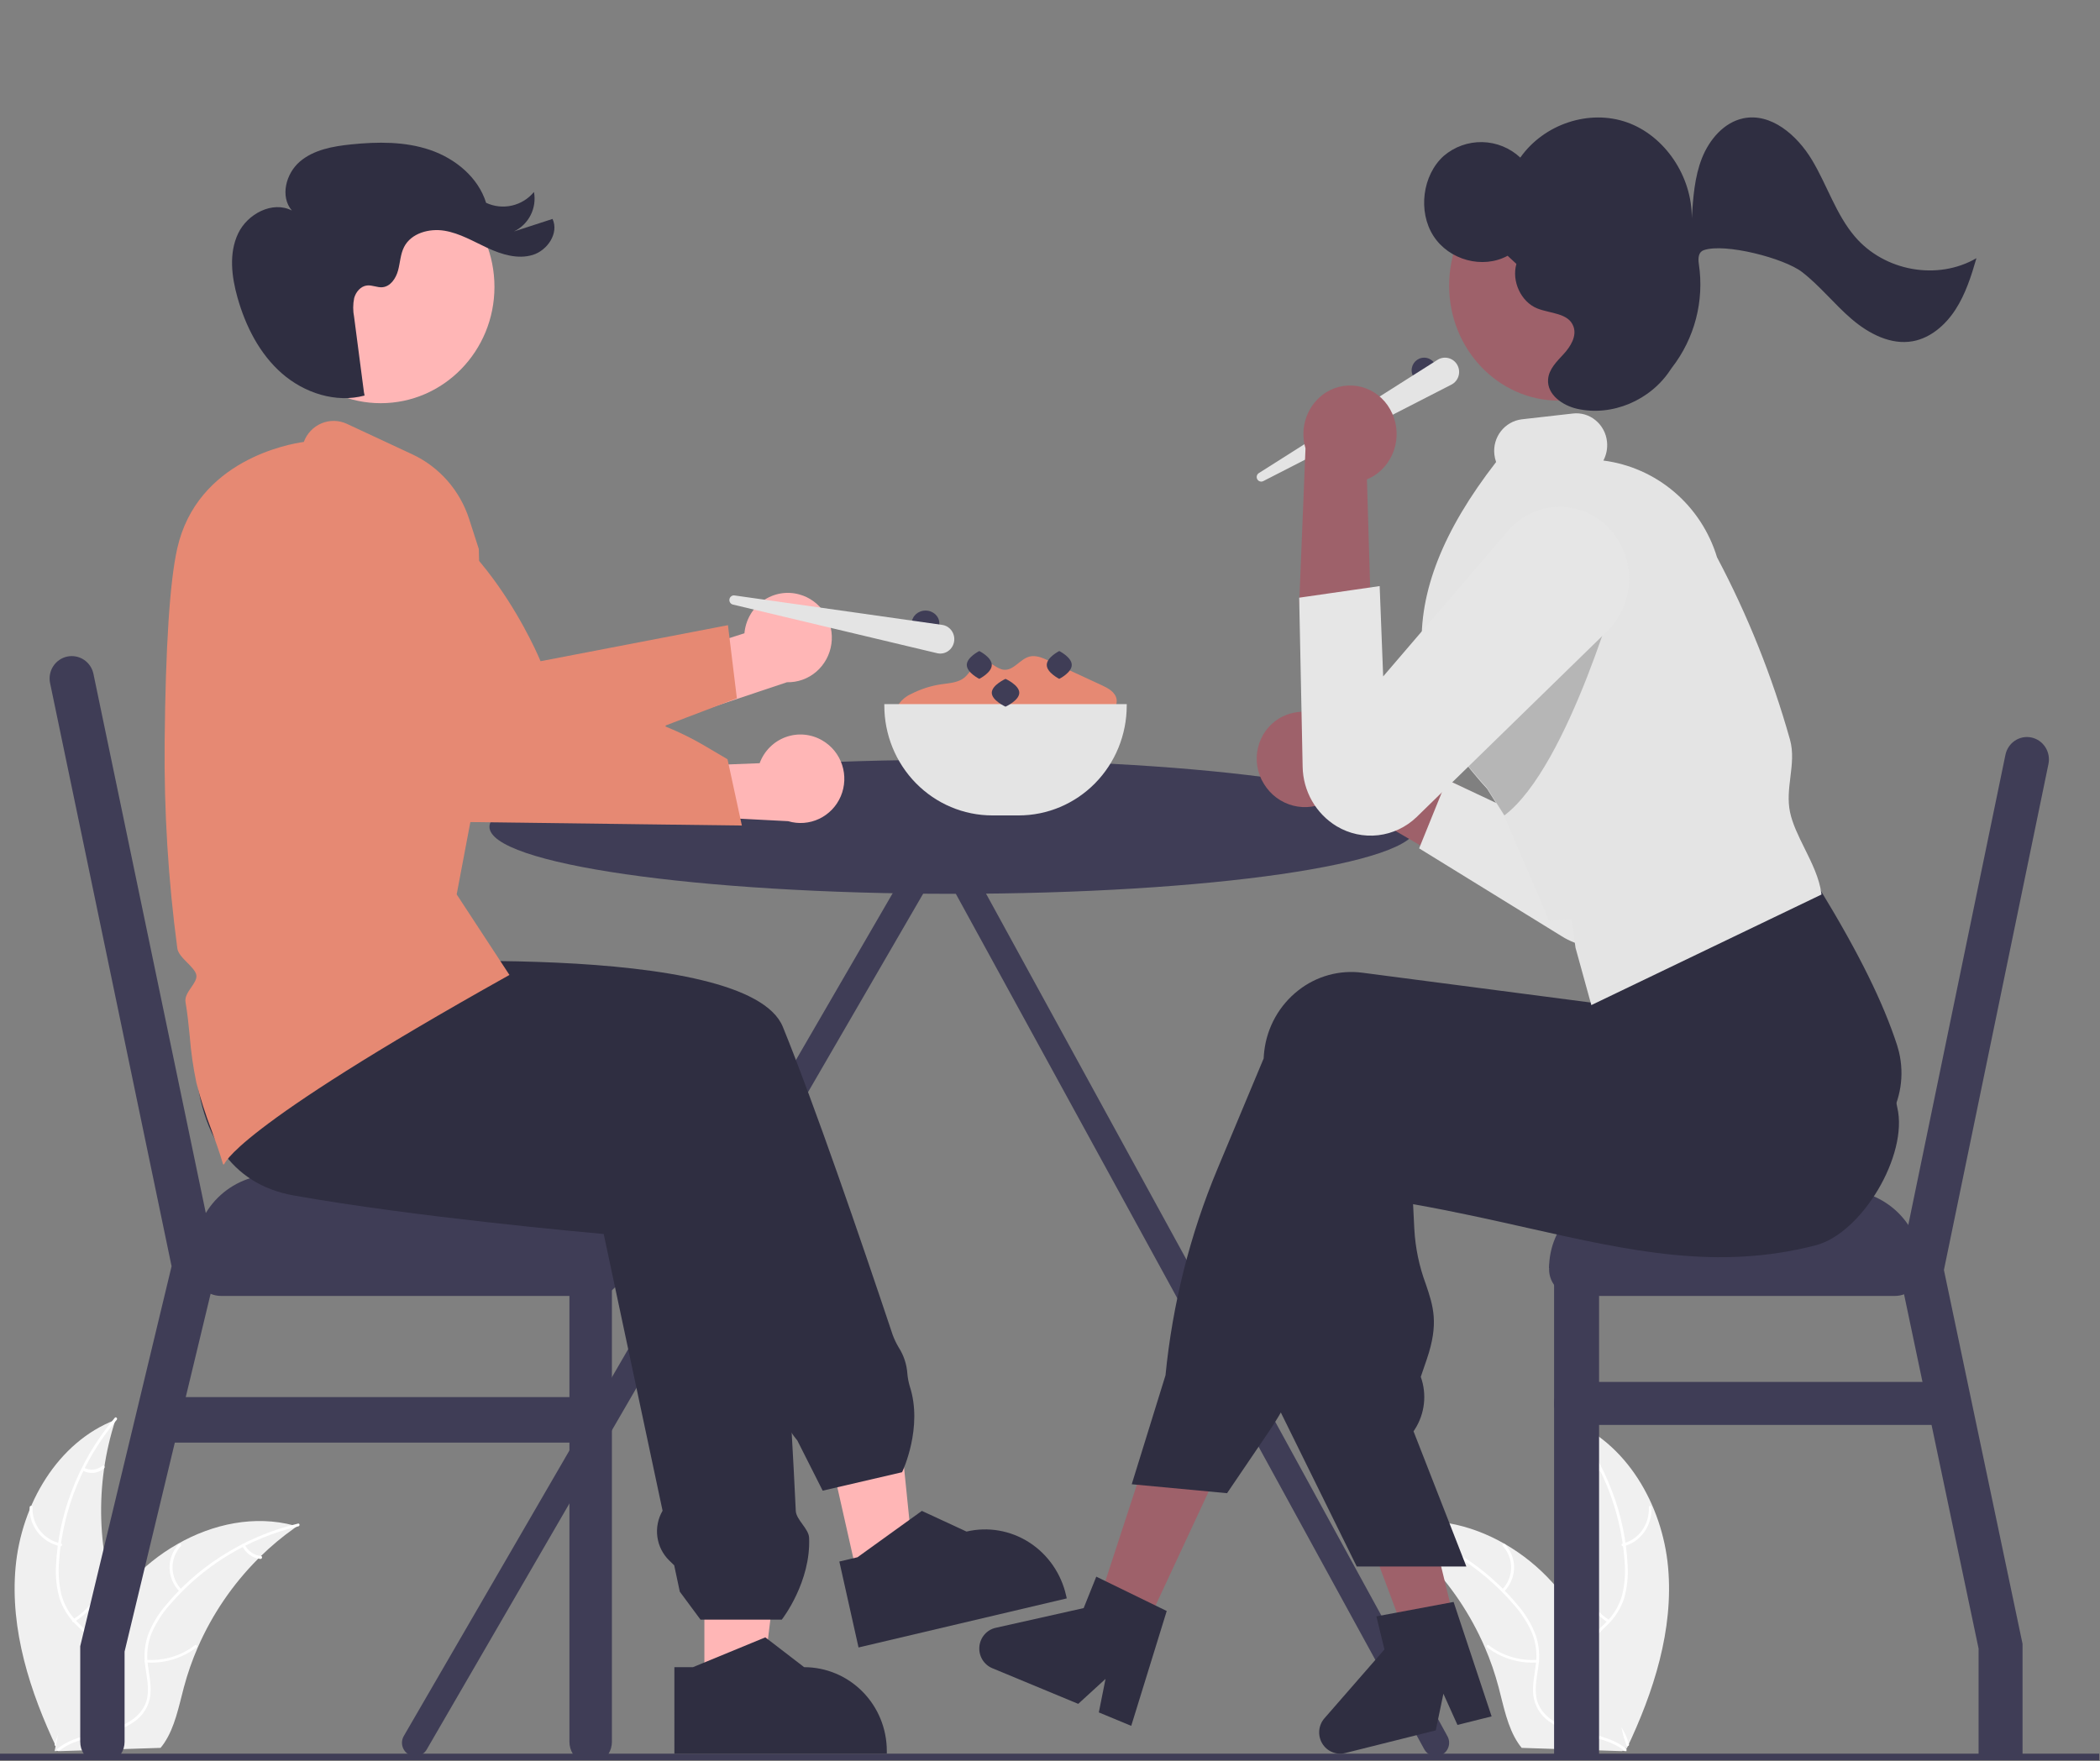 <svg width="894" height="750" viewBox="0 0 894 750" fill="none" xmlns="http://www.w3.org/2000/svg">
<rect x="0" y="0" width="894" height="750" fill="#808080" stroke="none"/>
<g clip-path="url(#clip0_322_2)">
<path d="M616.156 739.268L406.228 355.794C406.169 354.855 405.882 353.946 405.394 353.147C404.905 352.347 404.229 351.682 403.427 351.21C402.506 350.676 401.454 350.418 400.394 350.468C400.36 350.465 400.326 350.468 400.292 350.466C400.257 350.468 400.223 350.465 400.189 350.468C398.753 350.4 397.347 350.897 396.264 351.855C395.181 352.814 394.506 354.159 394.38 355.61L171.888 739.268C171.517 739.919 171.276 740.636 171.179 741.381C171.082 742.126 171.131 742.882 171.322 743.608C171.514 744.333 171.845 745.013 172.296 745.609C172.747 746.205 173.31 746.705 173.952 747.081C174.594 747.456 175.302 747.7 176.037 747.798C176.772 747.896 177.519 747.846 178.235 747.651C178.951 747.457 179.622 747.121 180.21 746.664C180.798 746.206 181.291 745.636 181.661 744.985L400.142 368.246L606.383 744.985C606.753 745.636 607.246 746.206 607.834 746.664C608.422 747.121 609.093 747.457 609.809 747.651C610.525 747.846 611.272 747.896 612.007 747.798C612.741 747.7 613.45 747.456 614.092 747.081C614.734 746.705 615.297 746.205 615.748 745.609C616.199 745.013 616.53 744.333 616.721 743.608C616.913 742.882 616.962 742.126 616.865 741.381C616.768 740.636 616.527 739.919 616.156 739.268Z" fill="#3F3D56"/>
<path d="M365.529 673.538L389.234 668.002L379.537 572.308L344.55 580.477L365.529 673.538Z" fill="#FFB6B6"/>
<path d="M384.025 626.916L350.226 634.769L339.419 613.377L338.807 612.619C334.013 606.659 331.353 599.23 331.258 591.543L303.166 516.274L300.869 515.168C299.092 514.312 297.516 513.082 296.246 511.559C294.975 510.037 294.04 508.258 293.503 506.341C292.966 504.423 292.838 502.412 293.13 500.44C293.421 498.469 294.124 496.584 295.192 494.91L292.218 486.942L208.301 487.098L208.217 487.074L105.167 457.794L115.988 392.461L144.975 410.931C154.527 410.303 318.152 400.127 333.268 437.27C346.729 470.346 366.126 526.853 380.028 568.433C380.721 570.3 381.583 572.098 382.602 573.804C384.765 577.178 386.034 581.059 386.288 585.074C386.452 586.82 386.781 588.547 387.27 590.23C393.048 607.726 384.246 626.454 384.156 626.642L384.025 626.916Z" fill="#2F2E41"/>
<path d="M357.317 664.946L365.055 663.123L392.447 643.384L411.457 652.187L411.459 652.186C420.61 650.031 430.219 651.697 438.174 656.818C446.128 661.94 451.777 670.097 453.877 679.496L454.134 680.648L365.491 701.538L357.317 664.946Z" fill="#2F2E41"/>
<path d="M6.633 667.38C9.049 640.738 24.451 614.064 49.154 604.615C40.17 632.249 41.122 662.212 51.842 689.202C56.014 699.597 61.721 710.717 58.447 721.436C56.41 728.106 51.075 733.332 45.033 736.687C38.99 740.043 32.221 741.769 25.536 743.462L24.246 744.615C12.784 720.513 4.217 694.022 6.633 667.38Z" fill="#F0F0F0"/>
<path d="M49.694 604.591C35.325 621.6 26.735 642.659 25.143 664.777C24.715 669.532 25.047 674.325 26.126 678.978C27.326 683.477 29.72 687.576 33.06 690.849C36.113 693.963 39.6 696.798 41.835 700.593C42.95 702.552 43.634 704.722 43.843 706.961C44.051 709.2 43.779 711.458 43.044 713.586C41.353 718.934 37.822 723.363 34.216 727.575C30.213 732.251 25.98 737.045 24.411 743.126C24.221 743.863 23.078 743.528 23.267 742.792C25.997 732.213 36.081 725.932 40.675 716.335C42.819 711.857 43.613 706.713 41.318 702.131C39.312 698.124 35.719 695.197 32.6 692.071C29.294 688.925 26.816 685.026 25.383 680.714C24.068 676.13 23.55 671.358 23.852 666.602C24.36 655.885 26.566 645.313 30.39 635.275C34.69 623.793 40.943 613.125 48.876 603.731C49.368 603.15 50.182 604.014 49.694 604.591Z" fill="white"/>
<path d="M25.659 658.447C21.849 657.657 18.446 655.55 16.058 652.502C13.67 649.453 12.452 645.662 12.622 641.806C12.63 641.649 12.7 641.501 12.816 641.393C12.932 641.286 13.086 641.228 13.245 641.231C13.403 641.233 13.555 641.297 13.667 641.408C13.779 641.52 13.844 641.67 13.846 641.827C13.681 645.418 14.816 648.949 17.045 651.784C19.275 654.618 22.453 656.568 26.005 657.283C26.776 657.439 26.426 658.602 25.659 658.447Z" fill="white"/>
<path d="M30.983 689.648C37.624 685.537 42.416 679.162 44.402 671.794C44.598 671.064 45.762 671.396 45.566 672.125C43.484 679.789 38.484 686.413 31.563 690.676C30.903 691.082 30.326 690.051 30.983 689.648Z" fill="white"/>
<path d="M35.665 624.945C36.958 625.647 38.372 625.938 39.778 625.793C41.185 625.648 42.54 625.071 43.723 624.114C44.328 623.622 44.861 624.85 44.26 625.34C42.95 626.389 41.452 627.023 39.898 627.188C38.344 627.352 36.782 627.042 35.347 626.283C35.207 626.226 35.09 626.104 35.019 625.944C34.949 625.783 34.93 625.594 34.968 625.417C35.01 625.24 35.108 625.091 35.238 625.003C35.369 624.915 35.522 624.894 35.665 624.945Z" fill="white"/>
<path d="M126.446 649.947C126.062 650.216 125.677 650.485 125.292 650.764C120.136 654.408 115.284 658.466 110.784 662.897C110.43 663.235 110.077 663.582 109.734 663.928C99.005 674.722 90.367 687.419 84.259 701.376C81.833 706.931 79.833 712.664 78.274 718.525C76.123 726.618 74.431 735.565 69.874 742.275C69.406 742.981 68.896 743.656 68.345 744.299L25.263 745.687C25.163 745.64 25.064 745.604 24.964 745.558L23.246 745.692C23.305 745.385 23.373 745.066 23.433 744.759C23.466 744.58 23.51 744.401 23.544 744.222C23.569 744.103 23.595 743.983 23.611 743.874C23.619 743.835 23.628 743.795 23.637 743.765C23.653 743.656 23.68 743.556 23.696 743.457C24.072 741.678 24.461 739.899 24.863 738.12C24.863 738.11 24.863 738.11 24.872 738.099C27.807 724.509 32.339 711.317 38.373 698.797C38.558 698.426 38.742 698.045 38.947 697.674C41.749 692.128 44.998 686.821 48.662 681.806C50.678 679.066 52.83 676.431 55.11 673.91C61.016 667.406 67.904 661.875 75.524 657.52C90.713 648.838 108.502 645.127 125.176 649.593C125.602 649.708 126.02 649.823 126.446 649.947Z" fill="#F0F0F0"/>
<path d="M127.026 649.961C105.759 654.98 86.589 666.681 72.239 683.402C69.086 686.946 66.504 690.973 64.585 695.335C62.852 699.645 62.285 704.348 62.945 708.955C63.475 713.264 64.509 717.609 63.999 721.974C63.706 724.204 62.952 726.346 61.786 728.259C60.621 730.172 59.071 731.814 57.238 733.076C52.751 736.34 47.377 737.772 42.074 738.986C36.186 740.335 30.049 741.64 25.223 745.563C24.638 746.038 23.947 745.088 24.531 744.613C32.927 737.789 44.499 738.786 53.764 733.859C58.087 731.561 61.755 727.924 62.685 722.894C63.498 718.496 62.437 714.015 61.862 709.657C61.154 705.172 61.537 700.578 62.978 696.278C64.672 691.831 67.097 687.71 70.152 684.091C76.9 675.831 84.884 668.7 93.811 662.961C103.965 656.353 115.155 651.559 126.899 648.786C127.626 648.615 127.748 649.791 127.026 649.961Z" fill="white"/>
<path d="M76.346 677.641C73.719 674.877 72.245 671.344 72.188 667.671C72.13 663.999 73.493 660.428 76.032 657.595C76.548 657.024 77.537 657.735 77.021 658.307C74.651 660.941 73.382 664.268 73.443 667.687C73.504 671.106 74.891 674.393 77.354 676.954C77.889 677.511 76.878 678.195 76.346 677.641Z" fill="white"/>
<path d="M62.194 706.795C69.677 707.348 77.1 705.131 82.981 700.584C83.563 700.134 84.25 701.039 83.668 701.489C77.539 706.209 69.81 708.501 62.025 707.909C61.282 707.852 61.456 706.738 62.194 706.795Z" fill="white"/>
<path d="M104.07 657.643C104.78 659.048 105.792 660.234 107.014 661.095C108.237 661.956 109.632 662.464 111.075 662.576C111.815 662.63 111.641 663.899 110.906 663.845C109.312 663.714 107.772 663.15 106.419 662.202C105.066 661.254 103.942 659.951 103.145 658.407C103.059 658.268 103.024 658.099 103.046 657.932C103.068 657.765 103.147 657.614 103.265 657.51C103.388 657.409 103.541 657.367 103.692 657.392C103.843 657.417 103.978 657.507 104.07 657.643Z" fill="white"/>
<path d="M710.129 667.38C707.713 640.738 692.311 614.064 667.607 604.615C676.592 632.249 675.64 662.212 664.92 689.202C660.748 699.597 655.04 710.717 658.314 721.436C660.352 728.106 665.687 733.332 671.729 736.687C677.772 740.043 684.541 741.769 691.226 743.462L692.516 744.615C703.978 720.513 712.544 694.022 710.129 667.38Z" fill="#F0F0F0"/>
<path d="M667.068 604.591C681.436 621.6 690.027 642.659 691.618 664.777C692.046 669.532 691.715 674.325 690.636 678.978C689.436 683.477 687.042 687.576 683.701 690.849C680.649 693.963 677.162 696.798 674.927 700.593C673.812 702.552 673.128 704.722 672.919 706.961C672.711 709.2 672.983 711.458 673.718 713.586C675.409 718.934 678.94 723.363 682.546 727.575C686.549 732.251 690.782 737.045 692.351 743.126C692.541 743.863 693.684 743.528 693.495 742.792C690.765 732.213 680.681 725.932 676.087 716.335C673.943 711.857 673.149 706.713 675.443 702.131C677.45 698.124 681.043 695.197 684.162 692.071C687.468 688.925 689.946 685.026 691.379 680.714C692.694 676.13 693.211 671.358 692.909 666.602C692.402 655.885 690.196 645.313 686.372 635.275C682.072 623.793 675.819 613.125 667.885 603.731C667.394 603.15 666.58 604.014 667.068 604.591Z" fill="white"/>
<path d="M691.043 658.447C694.56 657.657 697.701 655.55 699.905 652.502C702.11 649.453 703.234 645.662 703.077 641.806C703.069 641.649 703.005 641.501 702.897 641.394C702.79 641.286 702.648 641.228 702.502 641.231C702.355 641.233 702.215 641.297 702.112 641.409C702.008 641.52 701.949 641.67 701.946 641.828C702.099 645.419 701.052 648.95 698.994 651.784C696.935 654.618 694.002 656.568 690.723 657.283C690.011 657.439 690.335 658.602 691.043 658.447Z" fill="white"/>
<path d="M684.736 689.648C678.569 685.537 674.119 679.162 672.275 671.794C672.093 671.064 671.012 671.396 671.194 672.125C673.127 679.789 677.77 686.413 684.197 690.676C684.81 691.082 685.345 690.051 684.736 689.648Z" fill="white"/>
<path d="M681.017 624.945C679.58 625.647 678.009 625.938 676.446 625.793C674.883 625.648 673.377 625.071 672.063 624.114C671.391 623.622 670.798 624.85 671.466 625.34C672.923 626.389 674.587 627.023 676.313 627.188C678.039 627.352 679.776 627.042 681.37 626.283C681.525 626.226 681.656 626.104 681.734 625.944C681.812 625.783 681.833 625.594 681.792 625.417C681.744 625.24 681.636 625.091 681.491 625.003C681.346 624.915 681.176 624.894 681.017 624.945Z" fill="white"/>
<path d="M590.315 649.947C590.696 650.216 591.077 650.485 591.458 650.764C596.561 654.408 601.363 658.466 605.817 662.897C606.167 663.235 606.516 663.582 606.855 663.928C617.474 674.722 626.023 687.419 632.068 701.376C634.469 706.931 636.449 712.664 637.991 718.525C640.12 726.618 641.794 735.565 646.304 742.275C646.767 742.981 647.273 743.656 647.818 744.299L690.456 745.687C690.554 745.64 690.653 745.604 690.752 745.558L692.452 745.692C692.393 745.385 692.326 745.067 692.267 744.759C692.234 744.58 692.191 744.401 692.157 744.222C692.132 744.103 692.107 743.984 692.091 743.874C692.082 743.835 692.074 743.795 692.065 743.765C692.049 743.656 692.023 743.556 692.006 743.457C691.634 741.678 691.249 739.899 690.851 738.12C690.852 738.11 690.852 738.11 690.842 738.099C687.938 724.509 683.452 711.317 677.481 698.798C677.298 698.426 677.115 698.045 676.913 697.674C674.139 692.128 670.924 686.821 667.298 681.806C665.303 679.066 663.173 676.431 660.916 673.91C655.071 667.406 648.254 661.875 640.713 657.52C625.68 648.838 608.075 645.127 591.573 649.593C591.151 649.708 590.738 649.823 590.315 649.947Z" fill="#F0F0F0"/>
<path d="M589.736 649.961C611.002 654.98 630.172 666.681 644.523 683.402C647.675 686.946 650.258 690.973 652.176 695.335C653.91 699.645 654.476 704.348 653.816 708.955C653.286 713.264 652.253 717.609 652.762 721.974C653.056 724.204 653.81 726.346 654.975 728.259C656.14 730.172 657.69 731.814 659.523 733.076C664.011 736.34 669.384 737.772 674.687 738.986C680.576 740.335 686.712 741.64 691.538 745.563C692.123 746.038 692.814 745.088 692.231 744.613C683.835 737.789 672.263 738.786 662.997 733.859C658.674 731.561 655.006 727.924 654.076 722.894C653.263 718.496 654.325 714.015 654.899 709.657C655.607 705.172 655.224 700.578 653.783 696.278C652.09 691.831 649.664 687.71 646.61 684.091C639.862 675.831 631.878 668.7 622.95 662.961C612.797 656.353 601.606 651.559 589.862 648.786C589.135 648.615 589.013 649.791 589.736 649.961Z" fill="white"/>
<path d="M640.415 677.641C643.042 674.877 644.516 671.344 644.574 667.671C644.631 663.999 643.269 660.428 640.729 657.595C640.213 657.024 639.224 657.735 639.741 658.307C642.111 660.941 643.38 664.268 643.318 667.687C643.257 671.106 641.87 674.393 639.407 676.954C638.873 677.511 639.884 678.195 640.415 677.641Z" fill="white"/>
<path d="M654.567 706.795C647.084 707.348 639.662 705.131 633.781 700.584C633.198 700.134 632.511 701.039 633.093 701.489C639.222 706.209 646.951 708.501 654.737 707.909C655.479 707.852 655.305 706.738 654.567 706.795Z" fill="white"/>
<path d="M612.691 657.643C611.981 659.048 610.97 660.234 609.747 661.095C608.524 661.956 607.129 662.464 605.686 662.576C604.946 662.63 605.12 663.899 605.855 663.845C607.449 663.714 608.989 663.15 610.342 662.202C611.695 661.254 612.819 659.951 613.616 658.407C613.702 658.268 613.737 658.099 613.715 657.932C613.693 657.765 613.615 657.614 613.496 657.51C613.373 657.409 613.22 657.367 613.069 657.392C612.919 657.417 612.783 657.507 612.691 657.643Z" fill="white"/>
<path d="M1007.37 748.384C1007.37 748.813 1007.21 749.223 1006.93 749.525C1006.65 749.828 1006.27 749.999 1005.88 750H-112.507C-112.903 750 -113.283 749.83 -113.563 749.527C-113.843 749.224 -114 748.813 -114 748.384C-114 747.956 -113.843 747.545 -113.563 747.242C-113.283 746.939 -112.903 746.769 -112.507 746.769H1005.88C1006.27 746.77 1006.65 746.941 1006.93 747.243C1007.21 747.546 1007.37 747.956 1007.37 748.384Z" fill="#3F3D56"/>
<path d="M606.274 163.077C609.212 163.077 611.594 160.666 611.594 157.692C611.594 154.718 609.212 152.308 606.274 152.308C603.336 152.308 600.955 154.718 600.955 157.692C600.955 160.666 603.336 163.077 606.274 163.077Z" fill="#3F3D56"/>
<path d="M535.898 201.465L611.957 153.238C612.645 152.802 613.414 152.51 614.216 152.382C615.019 152.254 615.839 152.291 616.627 152.492C617.415 152.692 618.154 153.052 618.801 153.549C619.447 154.046 619.987 154.67 620.388 155.384C620.788 156.097 621.041 156.885 621.132 157.7C621.222 158.515 621.148 159.341 620.914 160.126C620.68 160.911 620.29 161.64 619.769 162.269C619.247 162.898 618.605 163.414 617.881 163.786L537.808 204.865C537.363 205.093 536.848 205.139 536.371 204.994C535.893 204.849 535.49 204.523 535.244 204.085C534.998 203.647 534.929 203.131 535.051 202.643C535.172 202.154 535.476 201.733 535.898 201.465Z" fill="#E4E4E4"/>
<path d="M382.688 305.751C382.086 304.839 381.772 303.762 381.788 302.664C381.803 301.566 382.148 300.499 382.775 299.605C384.067 297.842 385.788 296.452 387.767 295.571C391.853 293.452 396.254 292.034 400.793 291.376C404.242 290.877 408.007 290.717 410.683 288.443C413.341 286.184 414.823 281.96 418.266 281.608C421.596 281.267 424.156 284.981 427.494 285.211C431.609 285.496 434.304 280.587 438.308 279.58C440.989 278.906 443.745 280.095 446.259 281.258L461.347 288.234L469.081 291.81C471.782 293.059 474.829 294.741 475.339 297.72C476.04 301.812 471.575 304.699 467.756 306.152C440.492 316.407 410.532 316.411 383.265 306.163" fill="#E68973"/>
<path d="M405.725 380.615C514.723 380.615 603.082 367.838 603.082 352.077C603.082 336.316 514.723 323.539 405.725 323.539C296.728 323.539 208.368 336.316 208.368 352.077C208.368 367.838 296.728 380.615 405.725 380.615Z" fill="#3F3D56"/>
<path d="M806.671 529.231H670.793C664.54 529.231 659.47 534.294 659.47 540.539C659.47 546.784 664.54 551.846 670.793 551.846H806.671C812.925 551.846 817.994 546.784 817.994 540.539C817.994 534.294 812.925 529.231 806.671 529.231Z" fill="#3F3D56"/>
<path d="M872.053 325.349L827.556 540.796L839.145 595.938L861.026 700.007V746.783C861.028 746.847 861.023 746.911 861.013 746.974C861.006 748.008 860.82 749.032 860.464 750H842.875C842.519 749.032 842.333 748.008 842.326 746.974C842.315 746.911 842.311 746.847 842.313 746.783V702.016L822.453 607.56L818.436 588.488L810.664 551.527L808.419 540.821V540.808L810.639 530.077L812.349 521.8L853.74 321.433C853.992 320.206 854.478 319.042 855.171 318.007C855.864 316.972 856.75 316.086 857.779 315.401C858.808 314.715 859.959 314.243 861.167 314.011C862.376 313.779 863.617 313.792 864.82 314.049C866.023 314.307 867.165 314.803 868.179 315.51C869.194 316.218 870.062 317.122 870.734 318.171C871.406 319.22 871.868 320.395 872.095 321.626C872.321 322.858 872.307 324.123 872.053 325.349Z" fill="#3F3D56"/>
<path d="M680.748 540.916V746.785C680.75 746.849 680.746 746.913 680.736 746.976C680.728 748.009 680.538 749.033 680.173 750H662.173C661.809 749.033 661.619 748.009 661.611 746.976C661.601 746.913 661.597 746.849 661.599 746.785V540.916C661.599 538.388 662.607 535.964 664.403 534.176C666.199 532.389 668.634 531.385 671.173 531.385C673.713 531.385 676.148 532.389 677.944 534.176C679.739 535.964 680.748 538.388 680.748 540.916Z" fill="#3F3D56"/>
<path d="M693.44 506.616H784.025C793.034 506.616 801.674 510.133 808.045 516.394C814.415 522.655 817.994 531.146 817.994 540H659.47C659.47 531.146 663.049 522.655 669.42 516.394C675.79 510.133 684.43 506.616 693.44 506.616Z" fill="#3F3D56"/>
<path d="M828.815 606.769H670.992C668.501 606.769 666.111 605.805 664.35 604.088C662.588 602.371 661.598 600.043 661.598 597.615C661.598 595.188 662.588 592.859 664.35 591.143C666.111 589.426 668.501 588.461 670.992 588.461H828.815C831.306 588.461 833.696 589.426 835.457 591.143C837.219 592.859 838.209 595.188 838.209 597.615C838.209 600.043 837.219 602.371 835.457 604.088C833.696 605.805 831.306 606.769 828.815 606.769Z" fill="#3F3D56"/>
<path d="M94.11 551.846H253.47C259.703 551.846 264.756 546.822 264.756 540.623V537.223C264.756 531.025 259.703 526 253.47 526H94.11C87.878 526 82.825 531.025 82.825 537.223V540.623C82.825 546.822 87.878 551.846 94.11 551.846Z" fill="#3F3D56"/>
<path d="M92.401 539.513L89.506 551.57L78.884 595.728L74.304 614.805L53.035 703.298V741.695C53.041 743.575 52.488 745.413 51.45 746.973C50.633 748.234 49.522 749.273 48.215 750H38.978C37.671 749.273 36.56 748.234 35.744 746.973C34.705 745.413 34.152 743.575 34.158 741.695V701.009L57.792 602.697L73.046 539.208L21.322 290.885C21.066 289.659 21.051 288.395 21.279 287.163C21.507 285.932 21.973 284.758 22.65 283.709C23.327 282.66 24.202 281.756 25.225 281.049C26.248 280.342 27.399 279.845 28.612 279.588C29.825 279.33 31.077 279.317 32.295 279.549C33.513 279.78 34.674 280.252 35.712 280.938C36.749 281.623 37.643 282.509 38.341 283.543C39.04 284.578 39.53 285.742 39.783 286.968L87.594 516.443L89.796 527.024L92.363 539.361L92.401 539.513Z" fill="#3F3D56"/>
<path d="M260.5 538.795V741.673C260.505 743.558 259.976 745.402 258.98 746.965C258.198 748.23 257.134 749.272 255.882 750H247.019C245.773 749.268 244.714 748.226 243.932 746.965C242.937 745.401 242.408 743.558 242.413 741.673V538.795C242.413 536.259 243.366 533.826 245.062 532.032C246.758 530.239 249.058 529.231 251.457 529.231C253.855 529.231 256.155 530.239 257.851 532.032C259.547 533.826 260.5 536.259 260.5 538.795Z" fill="#3F3D56"/>
<path d="M264.756 538.923H82.825V533.822C82.825 529.401 83.701 525.023 85.402 520.938C87.104 516.853 89.597 513.142 92.741 510.015C95.885 506.889 99.617 504.409 103.725 502.717C107.832 501.025 112.235 500.154 116.681 500.154H230.9C239.879 500.154 248.49 503.701 254.84 510.015C261.189 516.329 264.756 524.893 264.756 533.822L264.756 538.923Z" fill="#3F3D56"/>
<path d="M251.13 614.307H69.853C67.368 614.307 64.985 613.286 63.227 611.469C61.47 609.651 60.483 607.186 60.483 604.615C60.483 602.045 61.47 599.579 63.227 597.762C64.985 595.944 67.368 594.923 69.853 594.923H251.13C253.615 594.923 255.998 595.944 257.755 597.762C259.513 599.579 260.5 602.045 260.5 604.615C260.5 607.186 259.513 609.651 257.755 611.469C255.998 613.286 253.615 614.307 251.13 614.307Z" fill="#3F3D56"/>
<path d="M485.625 697.231L465.837 687.722L493.018 604.615L522.225 618.649L485.625 697.231Z" fill="#9E616A"/>
<path d="M619.041 689.75L597.753 695.077L566.909 612.478L598.33 604.615L619.041 689.75Z" fill="#9E616A"/>
<path d="M538.055 333.777C540.863 338.413 545.343 341.749 550.538 343.073C555.733 344.398 561.231 343.606 565.86 340.867C566.791 340.295 567.673 339.645 568.498 338.924L630.745 375.231L628.041 337.961L569.345 309.197C566.152 305.936 561.983 303.845 557.494 303.251C553.005 302.657 548.449 303.593 544.54 305.913C542.29 307.287 540.332 309.104 538.783 311.258C537.234 313.412 536.125 315.86 535.52 318.456C534.916 321.053 534.829 323.746 535.264 326.377C535.699 329.008 536.648 331.524 538.055 333.777Z" fill="#9E616A"/>
<path d="M604.146 361.255L615.213 368.074L664.912 398.719C668.176 400.784 671.811 402.179 675.609 402.823C679.407 403.467 683.293 403.347 687.045 402.472C690.797 401.596 694.342 399.981 697.477 397.719C700.611 395.457 703.274 392.593 705.313 389.29C708.993 383.159 710.295 375.867 708.968 368.823L686.879 257.232C686.063 252.851 684.321 248.7 681.772 245.063C679.224 241.426 675.928 238.388 672.112 236.157C668.295 233.926 664.047 232.554 659.658 232.136C655.269 231.718 650.843 232.264 646.681 233.735C639.686 236.22 633.89 241.307 630.473 247.96C627.056 254.613 626.274 262.333 628.286 269.549L651.383 348.743L615.978 332.051L604.146 361.255Z" fill="#E6E6E6"/>
<path d="M577.597 667.077L543.503 597.898L543.507 597.74L546.873 470.854C546.915 469.726 547.006 468.592 547.142 467.477C547.736 462.39 549.326 457.473 551.818 453.013C554.31 448.553 557.655 444.64 561.658 441.502C565.491 438.467 569.883 436.236 574.577 434.937C579.272 433.638 584.176 433.298 589.002 433.936L686.493 446.7L689.874 432.714L690.503 432.481L783.915 397.846L784.453 398.733C796.687 418.872 805.24 459.1 807.569 470.949L807.603 471.12C807.652 471.37 807.682 471.521 807.692 471.565C812.5 491.787 792.631 525.283 772.837 530.318C731.142 541.07 693.853 532.683 650.676 522.97C635.194 519.486 619.193 515.886 601.567 512.773L602.091 523.268C602.521 531.346 604.179 539.308 607.009 546.874C610.151 556.185 612.634 563.541 607.385 578.876L604.846 586.294C606.163 589.977 606.616 593.919 606.17 597.81C605.724 601.7 604.391 605.433 602.276 608.713L601.765 609.502L624.249 667.064L577.597 667.077Z" fill="#2F2E41"/>
<path d="M522.374 635.846L481.795 632.04L496.171 585.641C499.138 555.345 506.613 525.673 518.345 497.625L537.954 450.726C537.999 449.683 538.086 448.632 538.212 447.603C538.806 442.538 540.392 437.643 542.879 433.203C545.367 428.763 548.705 424.867 552.7 421.742C556.526 418.723 560.91 416.502 565.595 415.209C570.28 413.916 575.174 413.576 579.99 414.211L677.149 426.9L681.381 391.056L774.637 378.461L775.064 379.162C791.364 405.928 801.713 426.882 807.631 445.105C807.928 446.035 808.192 446.983 808.417 447.928C813.25 468.196 801.187 488.745 781.528 493.734C731.428 506.625 671.181 506.267 591.97 492.602L553.635 584.672C549.971 593.466 545.434 601.864 540.095 609.736L522.374 635.846Z" fill="#2F2E41"/>
<path d="M663.726 170.615C689.58 170.615 710.538 148.677 710.538 121.615C710.538 94.553 689.58 72.615 663.726 72.615C637.872 72.615 616.913 94.553 616.913 121.615C616.913 148.677 637.872 170.615 663.726 170.615Z" fill="#9E616A"/>
<path d="M677.455 428L670.719 403.579L669.063 391.532L659.381 391.859L640.379 347.474L632.999 335.77C631.494 334.166 630.13 332.624 628.908 331.144C621.218 322.348 615.052 312.3 610.67 301.424C607.6 293.611 605.797 285.346 605.332 276.95C603.954 252.151 614.285 225.913 636.914 196.742C636.544 195.71 636.296 194.636 636.178 193.544C635.773 190 636.767 186.438 638.945 183.633C641.122 180.827 644.306 179.005 647.803 178.563L669.63 176.083C671.327 175.888 673.046 176.037 674.686 176.521C676.325 177.005 677.854 177.814 679.182 178.901C680.568 180.026 681.72 181.419 682.569 182.998C683.418 184.578 683.949 186.312 684.129 188.101C684.421 190.868 683.883 193.661 682.585 196.114C693.711 197.544 704.193 202.191 712.774 209.498C721.355 216.805 727.67 226.462 730.964 237.311C744.024 261.984 754.434 288.003 762.014 314.922C763.509 320.195 762.843 325.627 762.2 330.881C761.605 335.734 760.991 340.752 762.025 345.753C763.076 350.84 765.605 355.943 768.282 361.346C771.349 367.534 774.52 373.932 775.377 380.455L775.438 380.913L677.455 428Z" fill="#E4E4E4"/>
<path opacity="0.2" d="M610.53 301.126C614.921 311.954 621.095 321.959 628.79 330.721C630.108 332.306 631.5 333.862 632.957 335.421L640.434 347.231C667.994 326.434 690.324 244.551 690.324 244.551L659.228 238.461L610.53 301.126Z" fill="black"/>
<path d="M591.782 174.28C594.474 179 595.256 184.606 593.96 189.905C592.665 195.204 589.395 199.778 584.846 202.654C583.912 203.224 582.934 203.713 581.921 204.118L584.097 277.23L553.078 257.299L555.767 190.927C554.447 186.51 554.597 181.771 556.193 177.451C557.789 173.13 560.742 169.47 564.59 167.042C566.832 165.658 569.322 164.747 571.914 164.362C574.507 163.977 577.148 164.126 579.683 164.801C582.218 165.476 584.595 166.662 586.673 168.29C588.751 169.918 590.488 171.955 591.782 174.28Z" fill="#9E616A"/>
<path d="M587.346 249.573L553.078 254.515L554.552 326.484C554.637 331.618 556.016 336.645 558.556 341.086C561.097 345.528 564.715 349.237 569.067 351.861C574.384 355.033 580.574 356.367 586.703 355.661C592.833 354.956 598.57 352.248 603.05 347.948L683.952 269.028C689.645 263.551 693.051 256.071 693.472 248.125C693.892 240.179 691.294 232.372 686.213 226.309C683.698 223.291 680.611 220.815 677.135 219.029C673.659 217.244 669.865 216.185 665.977 215.915C662.09 215.645 658.189 216.169 654.505 217.458C650.822 218.746 647.431 220.772 644.534 223.415C643.734 224.14 642.974 224.908 642.256 225.716L588.836 288.042L587.346 249.573Z" fill="#E6E6E6"/>
<path d="M299.869 718.769L324.378 718.768L336.039 624L299.865 624.001L299.869 718.769Z" fill="#FFB6B6"/>
<path d="M162.087 171.692C188.822 171.692 210.495 149.513 210.495 122.154C210.495 94.794 188.822 72.615 162.087 72.615C135.352 72.615 113.679 94.794 113.679 122.154C113.679 149.513 135.352 171.692 162.087 171.692Z" fill="#FFB6B6"/>
<path d="M332.801 689.692H298.219L289.402 677.783L287.016 666.563L284.962 664.56C282.175 661.865 280.374 658.3 279.849 654.444C279.324 650.588 280.107 646.667 282.071 643.315L257.007 525.478C250.443 524.897 176.414 518.227 124.954 509.049C111.784 506.701 101.502 500.25 94.392 489.876C76.923 464.384 84.406 423.136 84.484 422.723L84.57 422.263L85.032 422.21L205.231 408.615L205.393 408.693C209.382 410.597 303.26 455.507 318.601 470.966C325.529 477.947 340.984 519.423 344.444 563.517C345.064 571.416 342.834 579.461 340.677 587.241C338.658 594.52 336.571 602.047 336.984 609.163C337.62 620.143 338.223 631.66 338.776 643.395C338.864 645.265 340.263 647.2 341.614 649.071C343.027 651.026 344.361 652.873 344.446 654.806C345.267 673.545 333.113 689.294 332.99 689.451L332.801 689.692Z" fill="#2F2E41"/>
<path d="M340.278 253.131C337.662 252.402 334.921 252.266 332.249 252.734C329.576 253.202 327.037 254.261 324.81 255.838C322.582 257.414 320.721 259.47 319.357 261.859C317.992 264.249 317.159 266.914 316.914 269.668L276.459 282.56L278.146 309.538L335.026 290.514C339.59 290.626 344.036 289.027 347.521 286.021C351.007 283.014 353.289 278.808 353.937 274.201C354.584 269.593 353.551 264.903 351.033 261.019C348.516 257.136 344.689 254.329 340.278 253.131Z" fill="#FFB6B6"/>
<path d="M313.696 297.362L283.493 308.888L282.721 310.399C280.869 314.021 277.666 316.753 273.817 317.994C269.968 319.235 265.787 318.883 262.195 317.016L194.307 342.923C194.307 342.923 163.99 312.333 142.405 285.034L149.762 239.412C151.466 228.826 155.087 218.648 160.445 209.384C204.711 219.171 230.122 281.564 230.122 281.564L309.901 266.216L313.696 297.362Z" fill="#E68973"/>
<path d="M155.207 168.435C143 171.738 129.542 167.346 120.016 159.014C110.49 150.682 104.531 138.876 101.097 126.682C98.582 117.75 97.39 107.836 101.358 99.452C105.327 91.067 116.007 85.41 124.246 89.645C119.163 83.711 121.703 73.895 127.639 68.818C133.576 63.742 141.727 62.286 149.491 61.49C160.759 60.336 172.397 60.206 183.119 63.864C193.841 67.522 203.583 75.52 206.939 86.361C210.366 87.96 214.226 88.375 217.913 87.54C221.601 86.706 224.908 84.669 227.317 81.75C227.939 85.103 227.44 88.568 225.898 91.608C224.356 94.649 221.858 97.095 218.789 98.569L235.217 93.232C238.042 99.225 233.091 106.642 226.761 108.561C220.43 110.48 213.596 108.382 207.589 105.61C201.581 102.837 195.759 99.332 189.234 98.251C182.709 97.169 175.044 99.27 172.025 105.168C170.444 108.257 170.362 111.874 169.444 115.222C168.526 118.569 166.201 122.04 162.748 122.314C160.566 122.487 158.43 121.322 156.254 121.56C153.557 121.856 151.492 124.304 150.774 126.926C150.232 129.598 150.225 132.352 150.754 135.026L154.927 166.991" fill="#2F2E41"/>
<path d="M95.365 495.846C95.356 495.846 95.346 495.845 95.338 495.843L94.955 495.776L94.844 495.398C93.454 490.637 91.685 485.763 89.974 481.049C87.454 474.522 85.326 467.844 83.602 461.054C82.246 454.562 81.305 447.987 80.786 441.37C80.309 436.567 79.815 431.599 78.976 426.71C78.603 424.539 80.016 422.482 81.382 420.494C82.648 418.651 83.844 416.909 83.593 415.262C83.337 413.577 81.501 411.727 79.727 409.938C77.782 407.976 75.771 405.948 75.486 403.814C71.609 374.69 69.805 345.319 70.087 315.93C70.487 275.267 72.292 247.551 75.451 233.551C83.945 195.904 123.189 189.034 129.332 188.186C129.986 186.412 130.992 184.794 132.287 183.433C133.582 182.071 135.138 180.996 136.859 180.274C138.579 179.551 140.428 179.197 142.289 179.233C144.15 179.269 145.984 179.695 147.676 180.484L175.559 193.479C181.215 196.124 186.277 199.926 190.429 204.647C194.581 209.368 197.735 214.907 199.695 220.922L203.837 233.778L205.912 320.082L194.414 380.856L216.879 415.164C97.146 482.091 95.75 495.846 95.365 495.846Z" fill="#E68973"/>
<path d="M287.098 709.935L294.992 709.934L325.812 697.231L342.331 709.932H342.333C351.668 709.933 360.62 713.692 367.221 720.382C373.822 727.072 377.531 736.145 377.531 745.607V746.766L287.1 746.769L287.098 709.935Z" fill="#2F2E41"/>
<path d="M350.144 315.346C347.809 313.96 345.201 313.109 342.505 312.852C339.809 312.595 337.09 312.939 334.539 313.859C331.989 314.779 329.669 316.253 327.743 318.177C325.817 320.102 324.332 322.429 323.393 324.996L281.094 326.663L275.395 346.575L335.528 349.686C339.9 350.995 344.595 350.638 348.723 348.683C352.852 346.728 356.127 343.31 357.929 339.077C359.731 334.844 359.933 330.09 358.498 325.716C357.064 321.343 354.091 317.653 350.144 315.346Z" fill="#FFB6B6"/>
<path d="M315.823 351.538L272.452 350.988L266.962 350.913L178.721 349.782C178.721 349.782 154.759 326.523 133.893 302.577L136.818 281.056C139.67 259.935 149.968 240.588 165.795 226.615C195.68 246.931 213.01 287.144 213.01 287.144L242.068 300.373C262.518 301.304 282.445 307.241 300.158 317.681L309.714 323.314L315.823 351.538Z" fill="#E68973"/>
<path d="M635 730.887L620.461 734.529L614.478 721.245L611.219 736.845L572.658 746.506C570.809 746.969 568.864 746.82 567.104 746.081C565.345 745.342 563.865 744.052 562.879 742.398C561.893 740.744 561.454 738.814 561.626 736.889C561.797 734.965 562.571 733.146 563.832 731.699L589.378 702.394L585.953 688.306L618.82 682.154L635 730.887Z" fill="#2F2E41"/>
<path d="M481.582 734.923L467.785 729.196L470.64 714.925L459.016 725.555L422.424 710.364C420.67 709.636 419.191 708.356 418.202 706.713C417.213 705.069 416.767 703.147 416.929 701.227C417.09 699.307 417.851 697.49 419.1 696.041C420.349 694.592 422.02 693.587 423.87 693.173L461.329 684.778L466.704 671.385L496.691 686.01L481.582 734.923Z" fill="#2F2E41"/>
<path d="M433.731 347.23H422.404C410.225 347.216 398.549 342.287 389.937 333.524C381.325 324.761 376.481 312.879 376.468 300.486V299.846H479.668V300.486C479.654 312.879 474.81 324.761 466.198 333.524C457.586 342.287 445.91 347.216 433.731 347.23Z" fill="#E4E4E4"/>
<path d="M422.216 283.154C422.216 286.425 416.896 289.077 416.896 289.077C416.896 289.077 411.577 286.425 411.577 283.154C411.577 279.882 416.896 277.23 416.896 277.23C416.896 277.23 422.216 279.882 422.216 283.154Z" fill="#3F3D56"/>
<path d="M456.261 283.154C456.261 286.425 450.942 289.077 450.942 289.077C450.942 289.077 445.622 286.425 445.622 283.154C445.622 279.882 450.942 277.23 450.942 277.23C450.942 277.23 456.261 279.882 456.261 283.154Z" fill="#3F3D56"/>
<path d="M433.919 295C433.919 298.271 428.067 300.923 428.067 300.923C428.067 300.923 422.216 298.271 422.216 295C422.216 291.729 428.067 289.077 428.067 289.077C428.067 289.077 433.919 291.728 433.919 295Z" fill="#3F3D56"/>
<path d="M394.022 270.769C397.254 270.769 399.874 268.358 399.874 265.385C399.874 262.411 397.254 260 394.022 260C390.79 260 388.171 262.411 388.171 265.385C388.171 268.358 390.79 270.769 394.022 270.769Z" fill="#3F3D56"/>
<path d="M312.694 253.557L401.1 266.096C401.9 266.209 402.669 266.488 403.361 266.915C404.053 267.342 404.653 267.908 405.126 268.581C405.599 269.253 405.934 270.016 406.111 270.825C406.289 271.634 406.305 272.471 406.158 273.287C406.011 274.102 405.705 274.878 405.258 275.569C404.812 276.259 404.233 276.85 403.558 277.304C402.882 277.759 402.124 278.068 401.33 278.213C400.535 278.358 399.719 278.336 398.933 278.149L311.995 257.442C311.512 257.328 311.091 257.026 310.82 256.6C310.548 256.174 310.446 255.658 310.536 255.157C310.626 254.657 310.901 254.211 311.303 253.913C311.704 253.615 312.203 253.488 312.694 253.557Z" fill="#E4E4E4"/>
<path d="M789.632 100.727C781.623 91.32 777.816 78.838 771.413 68.156C765.011 57.473 753.869 47.912 742.099 50.398C733.985 52.111 727.714 59.323 724.54 67.364C721.366 75.404 720.771 84.271 720.215 92.957C720.411 75.106 708.735 57.801 692.651 52.105C676.569 46.409 657.321 52.762 647.214 67.104C642.804 62.986 637.047 60.642 631.035 60.514C625.023 60.387 619.174 62.486 614.596 66.414C605.556 74.552 603.555 90.042 610.204 100.422C616.852 110.803 631.25 114.67 641.815 108.913L645.55 112.374C643.447 119.78 647.524 128.53 654.378 131.318C659.936 133.579 667.782 133.203 669.862 139.078C671.315 143.183 668.599 147.564 665.709 150.718C662.82 153.873 659.389 157.13 659.042 161.495C658.518 168.081 665.275 172.695 671.417 174.084C686.227 177.435 702.661 170.526 711.197 157.361C711.362 157.107 711.54 156.853 711.734 156.598C716.523 150.429 720.013 143.341 721.991 135.767C723.969 128.194 724.393 120.293 723.238 112.549C722.757 109.506 723.241 107.243 725.324 106.522C734.326 103.407 759.548 109.945 767.181 115.853C774.815 121.761 780.928 129.58 788.28 135.87C795.633 142.16 805.003 147.011 814.338 145.298C821.815 143.927 828.176 138.459 832.455 131.864C836.733 125.268 839.195 117.581 841.401 109.941C824.866 119.562 802.238 115.534 789.632 100.727Z" fill="#2F2E41"/>
</g>
<defs>
<clipPath id="clip0_322_2">
<rect width="893.68" height="749.53" fill="white"/>
</clipPath>
</defs>
</svg>
